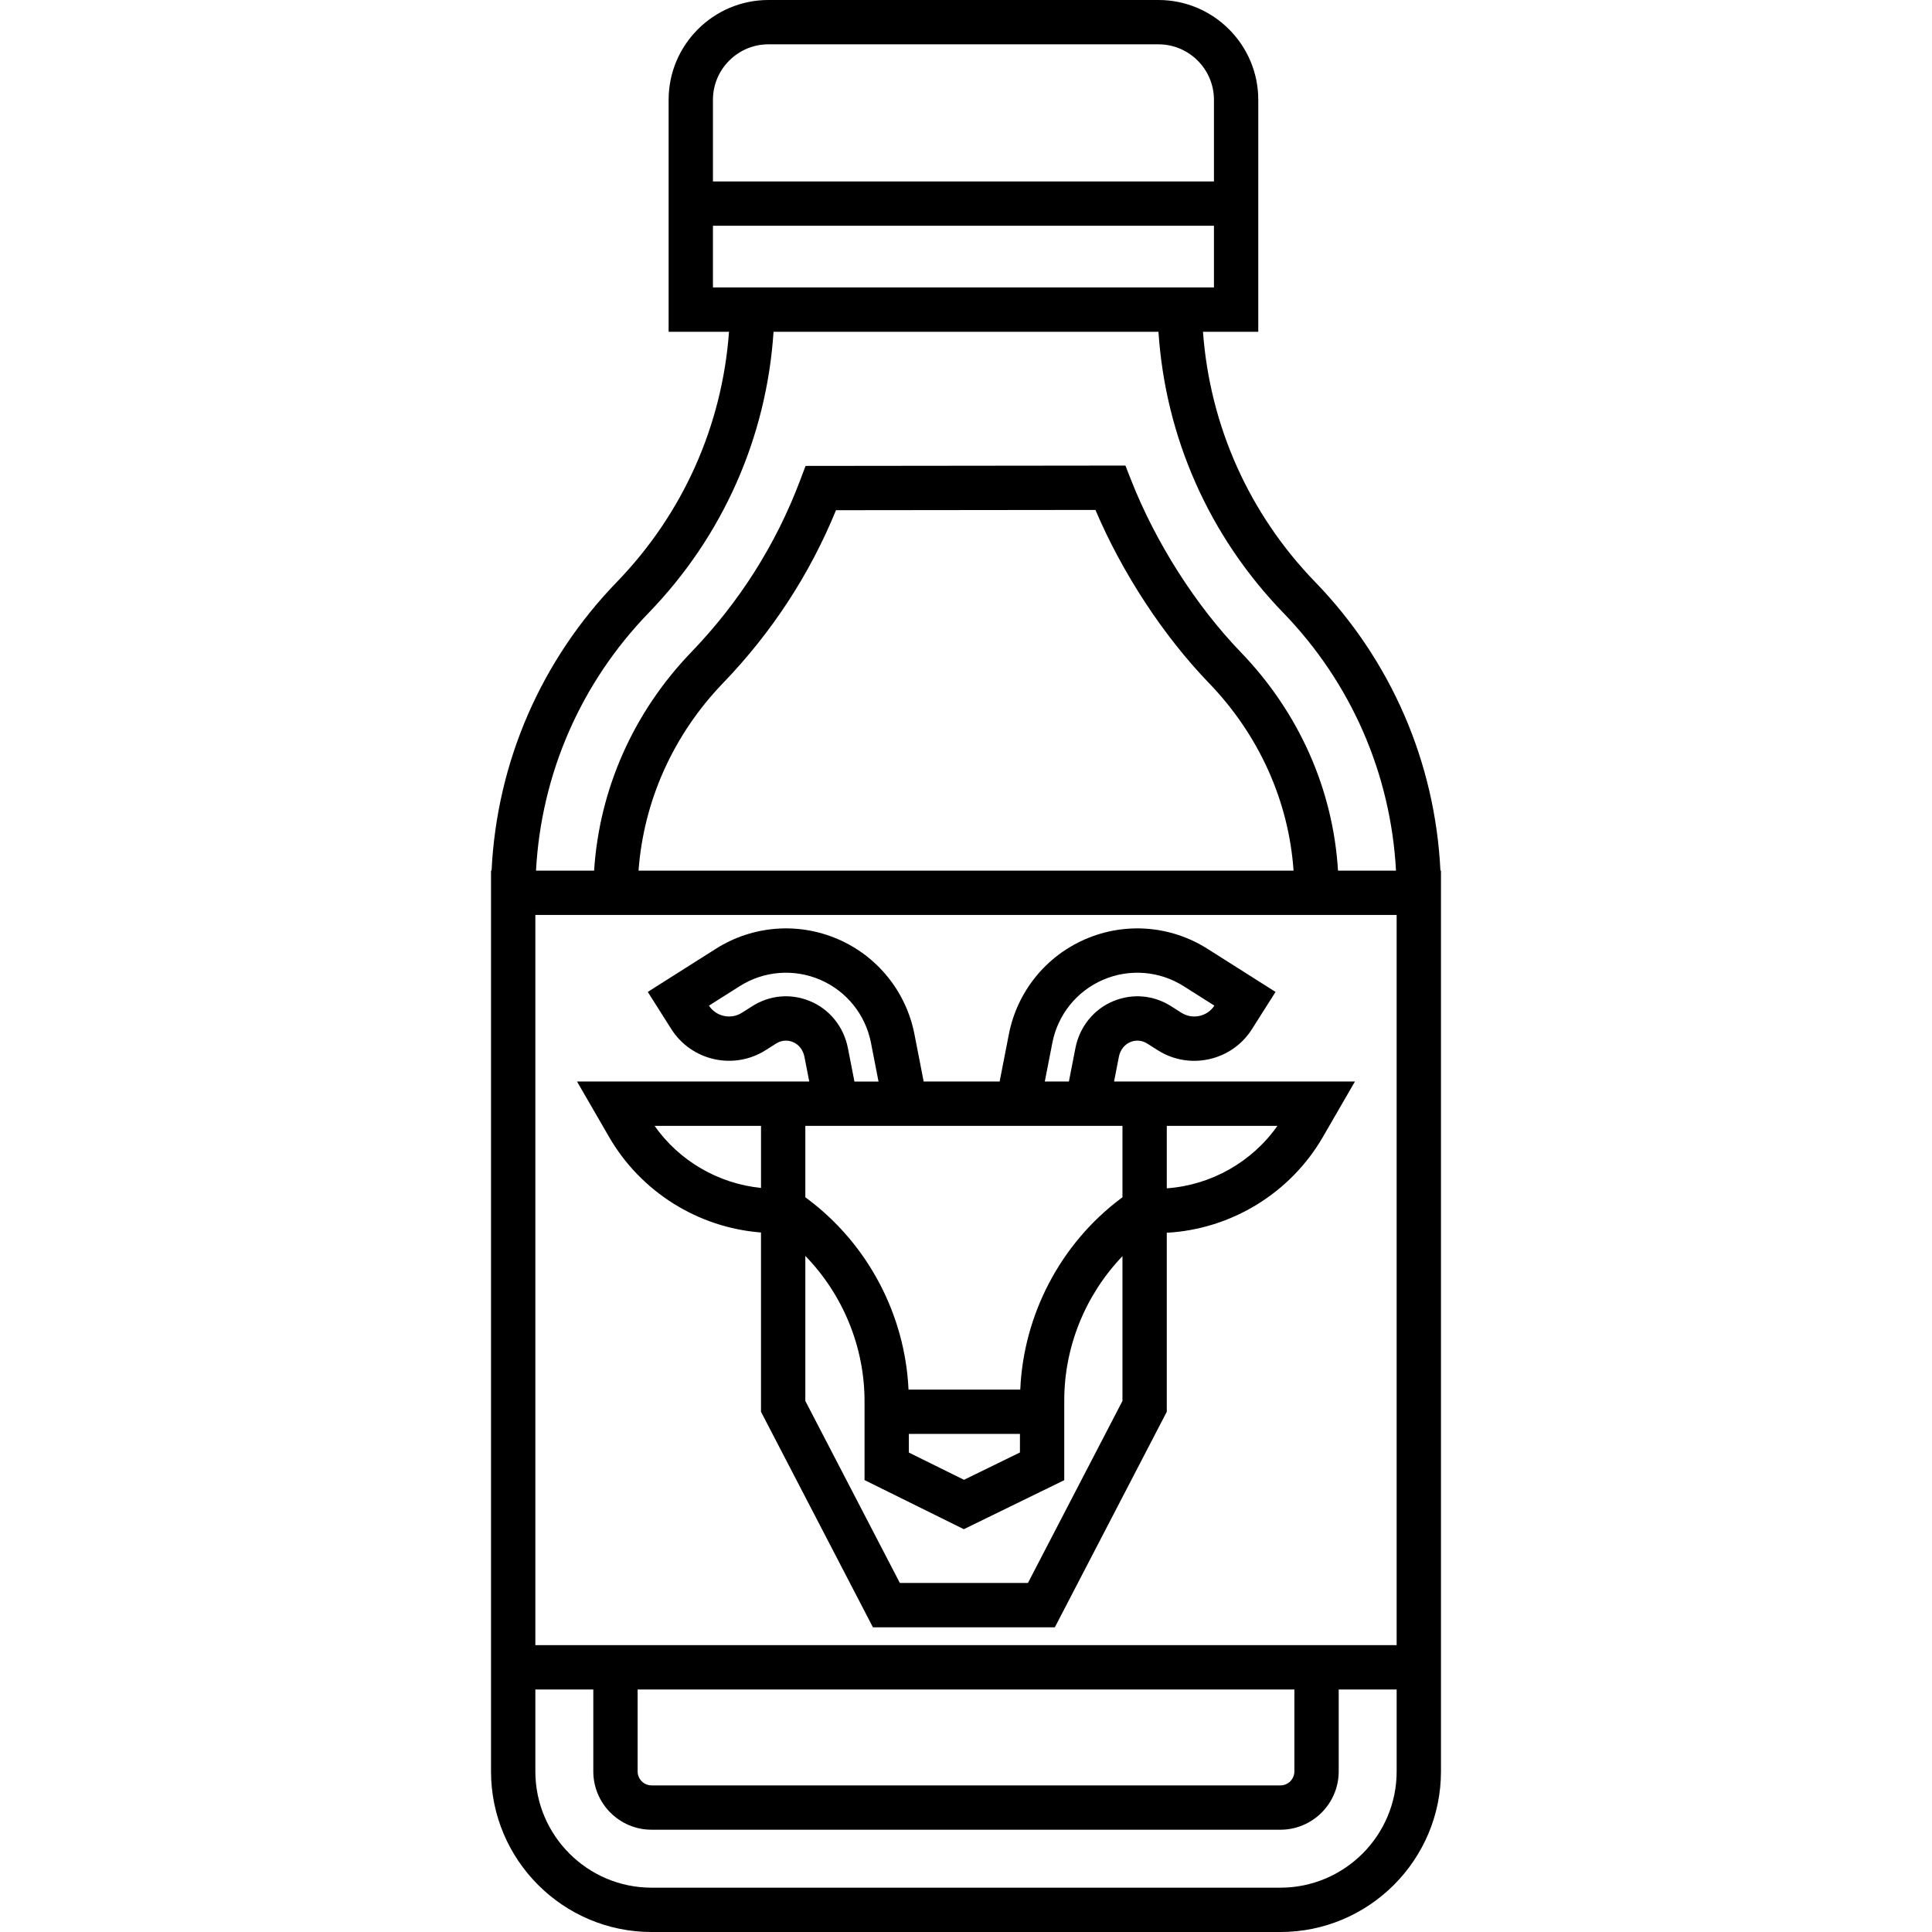 <svg xmlns="http://www.w3.org/2000/svg" enable-background="new 0 0 435.871 435.871" viewBox="0 0 435.871 435.871"><path d="M324.97,196.422c-1.193-24.459-11.123-47.423-28.267-65.126c-14.922-15.41-23.752-35.25-25.302-56.447h12.473v-12.48
		V40.937V22.521C283.874,10.103,273.771,0,261.354,0h-87.989c-12.418,0-22.521,10.103-22.521,22.521v18.416v21.432v12.48h13.626
		c-1.55,21.198-10.38,41.037-25.302,56.447c-17.144,17.704-27.074,40.668-28.267,65.127h-0.123v5v179.735v18.482
		c0,19.978,16.253,36.231,36.23,36.231h141.854c19.978,0,36.23-16.253,36.23-36.231v-18.482V201.422v-5H324.97z M143.853,381.158
		h148.166v18.482c0,1.741-1.416,3.157-3.156,3.157H147.009c-1.74,0-3.156-1.416-3.156-3.157V381.158z M120.778,371.158V206.422
		h194.314v164.735H120.778z M144.057,196.422c1.171-15.775,7.839-30.665,19.109-42.366c10.974-11.394,19.521-24.483,25.441-38.95
		l58.53-0.063c6.078,14.275,15.293,28.357,25.615,39.064c11.317,11.736,17.982,26.616,19.084,42.315H144.057z M160.844,22.521
		c0-6.904,5.616-12.521,12.521-12.521h87.989c6.904,0,12.521,5.617,12.521,12.521v18.416h-113.03V22.521z M160.844,62.368V50.937
		h113.03v11.432v2.48h-113.03V62.368z M146.352,138.252c16.74-17.287,26.598-39.591,28.164-63.403h86.841
		c1.566,23.812,11.423,46.116,28.164,63.404c15.327,15.827,24.242,36.324,25.426,58.17h-13.084
		c-1.112-18.299-8.782-35.642-21.909-49.256c-10.209-10.589-19.25-24.787-24.805-38.952l-1.247-3.179l-72.161,0.079l-1.219,3.232
		c-5.458,14.476-13.72,27.521-24.558,38.774c-13.076,13.578-20.745,30.928-21.93,49.303h-13.108
		C122.11,174.576,131.025,154.079,146.352,138.252z M315.093,399.64c0,14.464-11.767,26.231-26.23,26.231H147.009
		c-14.464,0-26.23-11.767-26.23-26.231v-18.482h13.074v18.482c0,7.255,5.902,13.157,13.156,13.157h141.854
		c7.254,0,13.156-5.902,13.156-13.157v-18.482h13.074V399.64z"/><path d="M251.338,244l1.097-5.621c0.292-1.497,1.28-2.756,2.578-3.286c1.283-0.522,2.638-0.401,3.814,0.344l2.358,1.495
		c3.48,2.204,7.605,2.919,11.629,2.02c4.019-0.902,7.446-3.315,9.649-6.794l5.306-8.375l-15.386-9.746
		c-8.243-5.223-18.515-6.036-27.477-2.175c-8.962,3.86-15.429,11.882-17.298,21.46L225.525,244h-17.138l-2.084-10.68
		c-1.869-9.578-8.336-17.6-17.298-21.459c-8.96-3.859-19.233-3.047-27.478,2.175l-15.384,9.746l5.304,8.375
		c4.551,7.183,14.096,9.324,21.279,4.774l2.358-1.494c1.174-0.744,2.528-0.867,3.813-0.344c1.298,0.529,2.286,1.789,2.579,3.286
		l1.097,5.621h-10.887h-41.505l7.24,12.516c7.179,12.407,20.098,20.451,34.265,21.541v40.448l25.253,48.624h41.04l25.253-48.624
		V278.12c14.537-0.796,27.874-8.92,35.213-21.604l7.24-12.516h-42.453H251.338z M237.424,235.237
		c1.236-6.334,5.513-11.639,11.438-14.191c5.925-2.552,12.718-2.017,18.17,1.438l6.938,4.394c-0.775,1.185-1.96,2.005-3.345,2.316
		c-1.417,0.316-2.865,0.064-4.088-0.709l-2.358-1.495c-3.928-2.486-8.643-2.909-12.943-1.155c-4.451,1.815-7.672,5.79-8.615,10.63
		L241.149,244h-5.436L237.424,235.237z M191.293,236.463c-0.945-4.842-4.168-8.816-8.62-10.63c-4.294-1.75-9.012-1.331-12.938,1.157
		l-2.358,1.494c-2.497,1.584-5.816,0.861-7.434-1.605l6.938-4.395c5.451-3.454,12.245-3.991,18.171-1.438
		c5.926,2.552,10.202,7.857,11.438,14.19l1.71,8.764h-5.435L191.293,236.463z M253.234,254v14.184v1.927l-0.42,0.315
		c-13.573,10.209-21.905,26.171-22.637,43.076h-25.21c-0.781-16.841-9.105-32.73-22.632-42.905l-0.647-0.487v-1.926V254H253.234z
		 M205.045,323.502h25.061v4.185l-12.629,6.166l-12.432-6.148V323.502z M147.674,254h24.015v14.004
		C162.063,267.04,153.252,261.918,147.674,254z M231.907,357.129h-28.892l-21.327-41.065v-32.723
		c8.452,8.696,13.356,20.493,13.356,32.754v15.049v2.771l22.402,11.081l22.658-11.062v-2.789v-15.221
		c0-12.152,4.815-23.85,13.129-32.523v32.663L231.907,357.129z M288.196,254c-5.761,8.177-14.968,13.379-24.962,14.092V254H288.196z
		"/></svg>